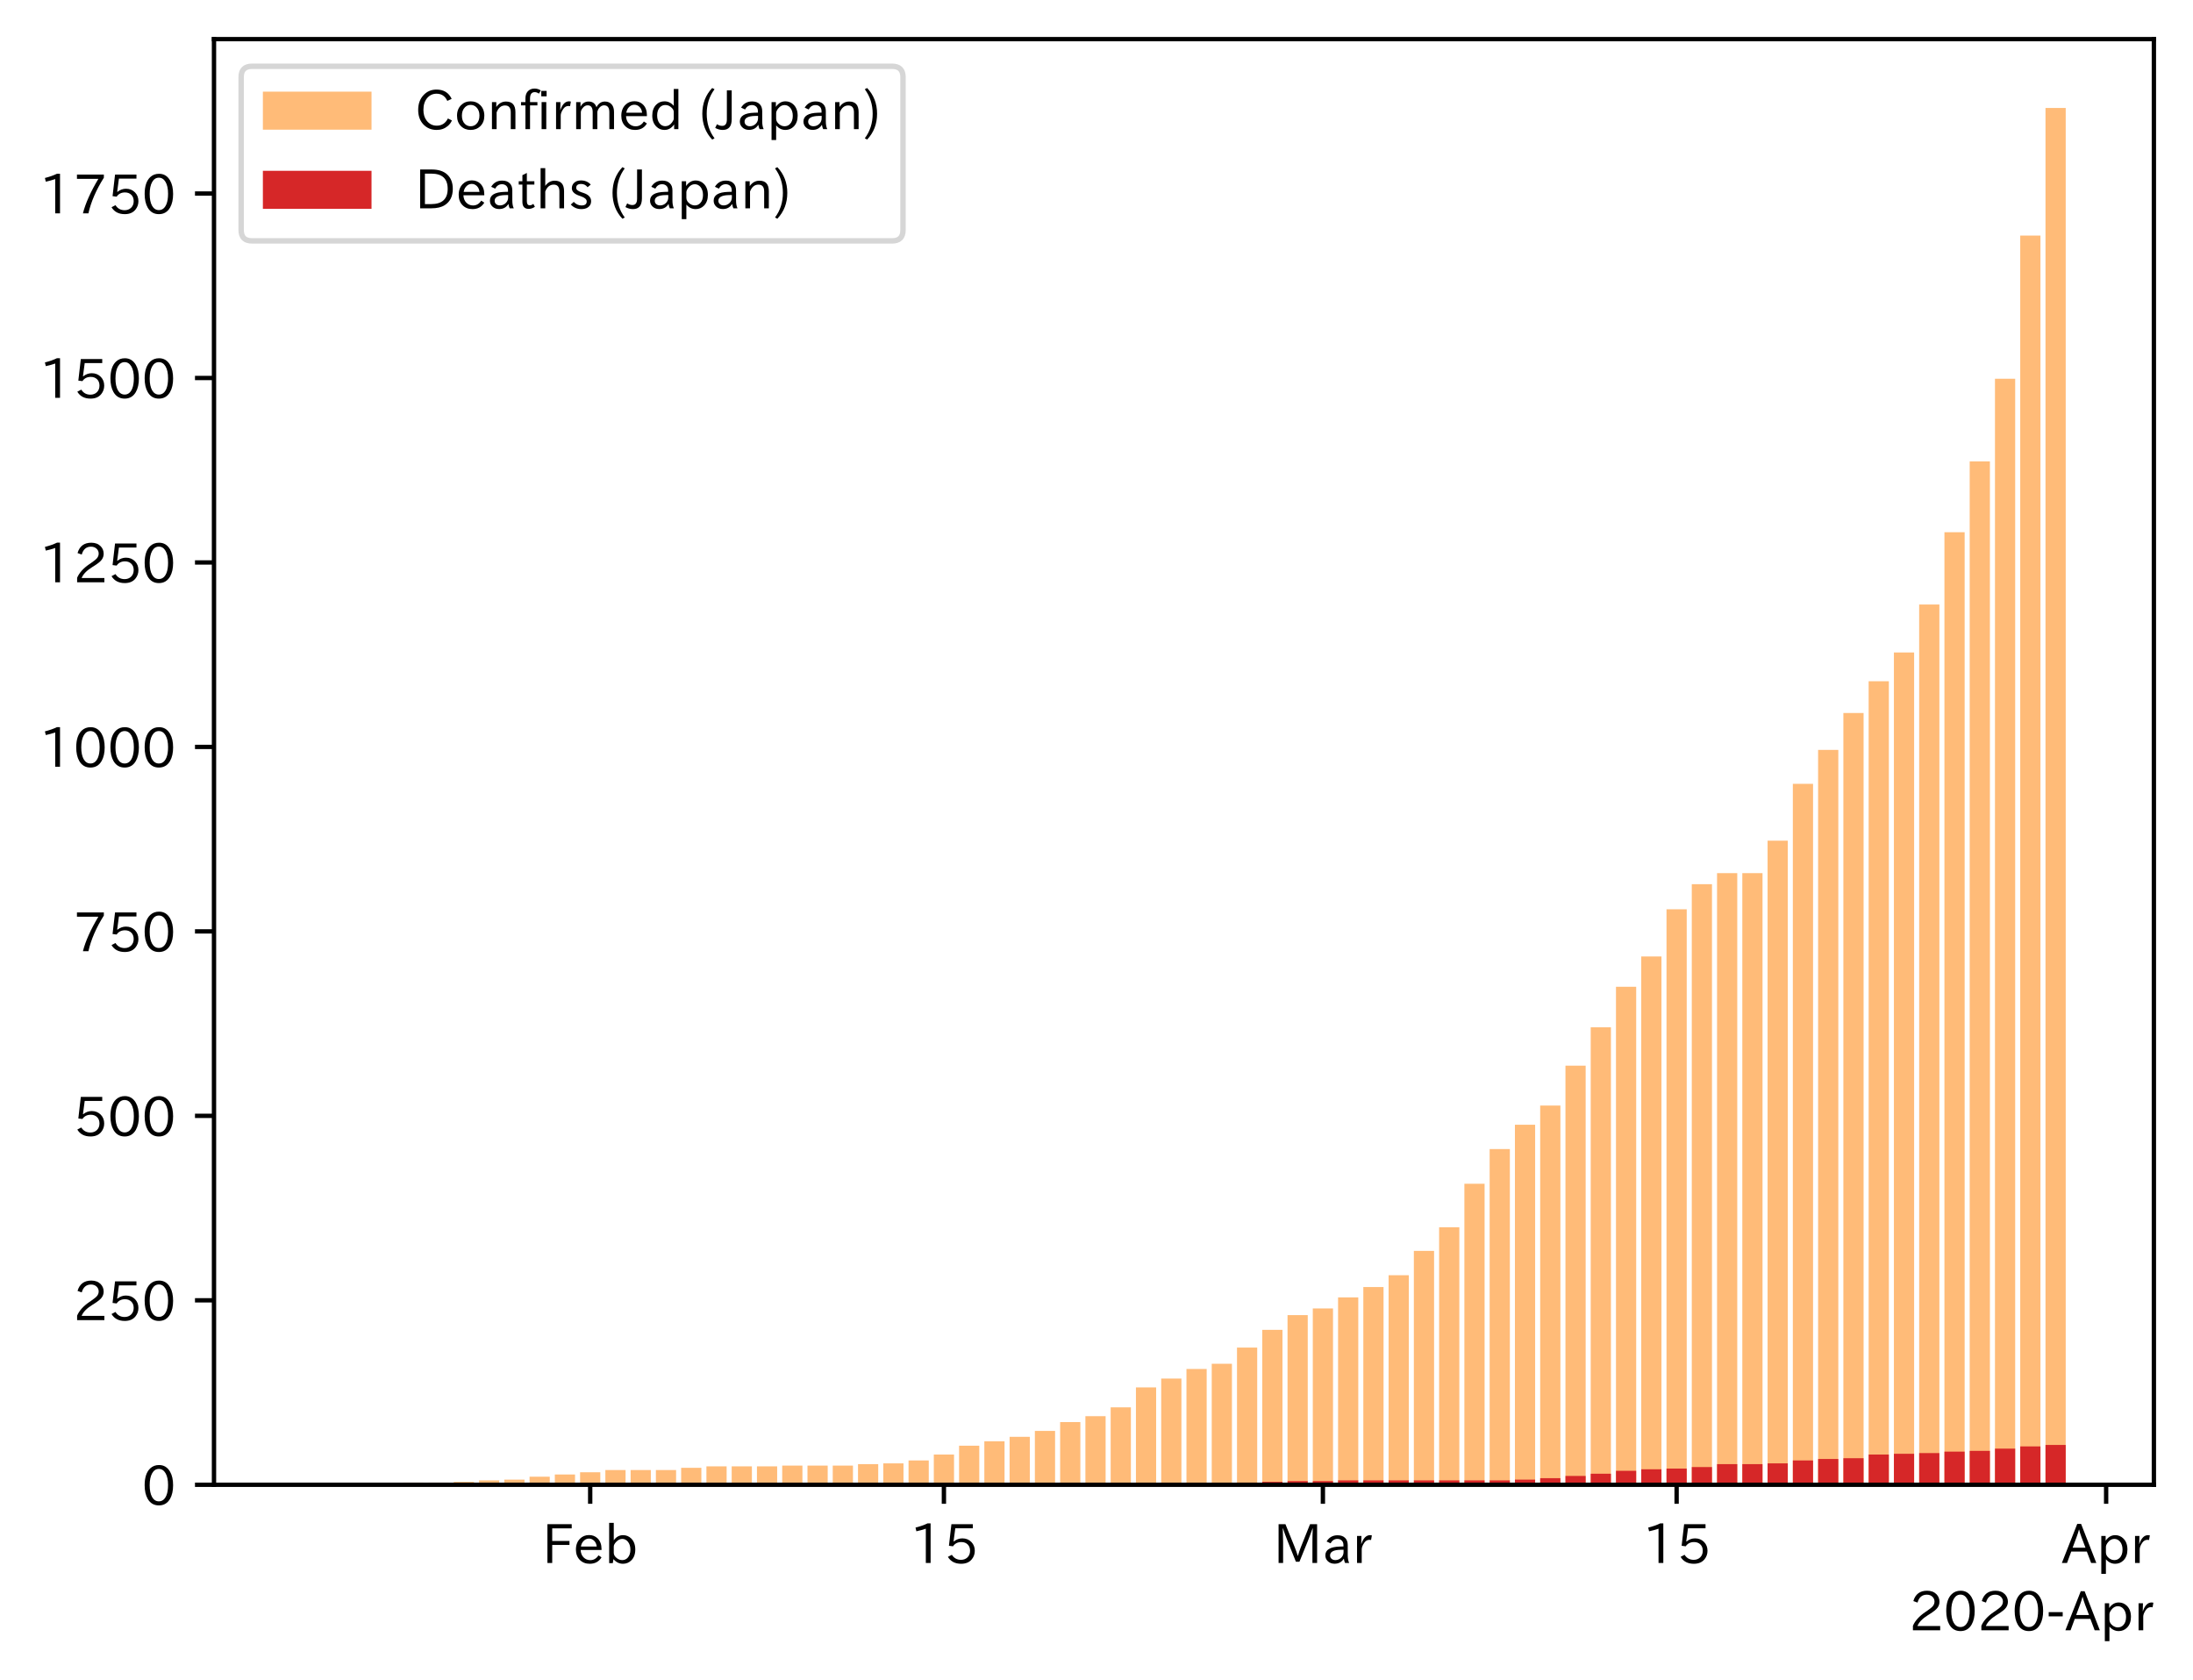 <?xml version="1.0" encoding="utf-8" standalone="no"?>
<!DOCTYPE svg PUBLIC "-//W3C//DTD SVG 1.1//EN"
  "http://www.w3.org/Graphics/SVG/1.1/DTD/svg11.dtd">
<!-- Created with matplotlib (https://matplotlib.org/) -->
<svg height="309.293pt" version="1.1" viewBox="0 0 403.714 309.293" width="403.714pt" xmlns="http://www.w3.org/2000/svg" xmlns:xlink="http://www.w3.org/1999/xlink">
 <defs>
  <style type="text/css">
*{stroke-linecap:butt;stroke-linejoin:round;}
  </style>
 </defs>
 <g id="figure_1">
  <g id="patch_1">
   <path d="M 0 309.293 
L 403.714 309.293 
L 403.714 0 
L 0 0 
z
" style="fill:#ffffff;"/>
  </g>
  <g id="axes_1">
   <g id="patch_2">
    <path d="M 39.394 273.312 
L 396.514 273.312 
L 396.514 7.2 
L 39.394 7.2 
z
" style="fill:#ffffff;"/>
   </g>
   <g id="patch_3">
    <path clip-path="url(#pe9089ebaa9)" d="M 55.626 273.312 
L 59.347 273.312 
L 59.347 273.176 
L 55.626 273.176 
z
" style="fill:#ffbb78;"/>
   </g>
   <g id="patch_4">
    <path clip-path="url(#pe9089ebaa9)" d="M 60.278 273.312 
L 63.999 273.312 
L 63.999 273.176 
L 60.278 273.176 
z
" style="fill:#ffbb78;"/>
   </g>
   <g id="patch_5">
    <path clip-path="url(#pe9089ebaa9)" d="M 64.929 273.312 
L 68.65 273.312 
L 68.65 273.176 
L 64.929 273.176 
z
" style="fill:#ffbb78;"/>
   </g>
   <g id="patch_6">
    <path clip-path="url(#pe9089ebaa9)" d="M 69.58 273.312 
L 73.301 273.312 
L 73.301 273.176 
L 69.58 273.176 
z
" style="fill:#ffbb78;"/>
   </g>
   <g id="patch_7">
    <path clip-path="url(#pe9089ebaa9)" d="M 74.231 273.312 
L 77.952 273.312 
L 77.952 272.905 
L 74.231 272.905 
z
" style="fill:#ffbb78;"/>
   </g>
   <g id="patch_8">
    <path clip-path="url(#pe9089ebaa9)" d="M 78.883 273.312 
L 82.604 273.312 
L 82.604 272.905 
L 78.883 272.905 
z
" style="fill:#ffbb78;"/>
   </g>
   <g id="patch_9">
    <path clip-path="url(#pe9089ebaa9)" d="M 83.534 273.312 
L 87.255 273.312 
L 87.255 272.769 
L 83.534 272.769 
z
" style="fill:#ffbb78;"/>
   </g>
   <g id="patch_10">
    <path clip-path="url(#pe9089ebaa9)" d="M 88.185 273.312 
L 91.906 273.312 
L 91.906 272.497 
L 88.185 272.497 
z
" style="fill:#ffbb78;"/>
   </g>
   <g id="patch_11">
    <path clip-path="url(#pe9089ebaa9)" d="M 92.836 273.312 
L 96.557 273.312 
L 96.557 272.361 
L 92.836 272.361 
z
" style="fill:#ffbb78;"/>
   </g>
   <g id="patch_12">
    <path clip-path="url(#pe9089ebaa9)" d="M 97.487 273.312 
L 101.208 273.312 
L 101.208 271.818 
L 97.487 271.818 
z
" style="fill:#ffbb78;"/>
   </g>
   <g id="patch_13">
    <path clip-path="url(#pe9089ebaa9)" d="M 102.139 273.312 
L 105.86 273.312 
L 105.86 271.411 
L 102.139 271.411 
z
" style="fill:#ffbb78;"/>
   </g>
   <g id="patch_14">
    <path clip-path="url(#pe9089ebaa9)" d="M 106.79 273.312 
L 110.511 273.312 
L 110.511 271.003 
L 106.79 271.003 
z
" style="fill:#ffbb78;"/>
   </g>
   <g id="patch_15">
    <path clip-path="url(#pe9089ebaa9)" d="M 111.441 273.312 
L 115.162 273.312 
L 115.162 270.596 
L 111.441 270.596 
z
" style="fill:#ffbb78;"/>
   </g>
   <g id="patch_16">
    <path clip-path="url(#pe9089ebaa9)" d="M 116.092 273.312 
L 119.813 273.312 
L 119.813 270.596 
L 116.092 270.596 
z
" style="fill:#ffbb78;"/>
   </g>
   <g id="patch_17">
    <path clip-path="url(#pe9089ebaa9)" d="M 120.743 273.312 
L 124.464 273.312 
L 124.464 270.596 
L 120.743 270.596 
z
" style="fill:#ffbb78;"/>
   </g>
   <g id="patch_18">
    <path clip-path="url(#pe9089ebaa9)" d="M 125.395 273.312 
L 129.116 273.312 
L 129.116 270.188 
L 125.395 270.188 
z
" style="fill:#ffbb78;"/>
   </g>
   <g id="patch_19">
    <path clip-path="url(#pe9089ebaa9)" d="M 130.046 273.312 
L 133.767 273.312 
L 133.767 269.917 
L 130.046 269.917 
z
" style="fill:#ffbb78;"/>
   </g>
   <g id="patch_20">
    <path clip-path="url(#pe9089ebaa9)" d="M 134.697 273.312 
L 138.418 273.312 
L 138.418 269.917 
L 134.697 269.917 
z
" style="fill:#ffbb78;"/>
   </g>
   <g id="patch_21">
    <path clip-path="url(#pe9089ebaa9)" d="M 139.348 273.312 
L 143.069 273.312 
L 143.069 269.917 
L 139.348 269.917 
z
" style="fill:#ffbb78;"/>
   </g>
   <g id="patch_22">
    <path clip-path="url(#pe9089ebaa9)" d="M 143.999 273.312 
L 147.72 273.312 
L 147.72 269.781 
L 143.999 269.781 
z
" style="fill:#ffbb78;"/>
   </g>
   <g id="patch_23">
    <path clip-path="url(#pe9089ebaa9)" d="M 148.651 273.312 
L 152.372 273.312 
L 152.372 269.781 
L 148.651 269.781 
z
" style="fill:#ffbb78;"/>
   </g>
   <g id="patch_24">
    <path clip-path="url(#pe9089ebaa9)" d="M 153.302 273.312 
L 157.023 273.312 
L 157.023 269.781 
L 153.302 269.781 
z
" style="fill:#ffbb78;"/>
   </g>
   <g id="patch_25">
    <path clip-path="url(#pe9089ebaa9)" d="M 157.953 273.312 
L 161.674 273.312 
L 161.674 269.509 
L 157.953 269.509 
z
" style="fill:#ffbb78;"/>
   </g>
   <g id="patch_26">
    <path clip-path="url(#pe9089ebaa9)" d="M 162.604 273.312 
L 166.325 273.312 
L 166.325 269.373 
L 162.604 269.373 
z
" style="fill:#ffbb78;"/>
   </g>
   <g id="patch_27">
    <path clip-path="url(#pe9089ebaa9)" d="M 167.256 273.312 
L 170.977 273.312 
L 170.977 268.83 
L 167.256 268.83 
z
" style="fill:#ffbb78;"/>
   </g>
   <g id="patch_28">
    <path clip-path="url(#pe9089ebaa9)" d="M 171.907 273.312 
L 175.628 273.312 
L 175.628 267.743 
L 171.907 267.743 
z
" style="fill:#ffbb78;"/>
   </g>
   <g id="patch_29">
    <path clip-path="url(#pe9089ebaa9)" d="M 176.558 273.312 
L 180.279 273.312 
L 180.279 266.114 
L 176.558 266.114 
z
" style="fill:#ffbb78;"/>
   </g>
   <g id="patch_30">
    <path clip-path="url(#pe9089ebaa9)" d="M 181.209 273.312 
L 184.93 273.312 
L 184.93 265.299 
L 181.209 265.299 
z
" style="fill:#ffbb78;"/>
   </g>
   <g id="patch_31">
    <path clip-path="url(#pe9089ebaa9)" d="M 185.86 273.312 
L 189.581 273.312 
L 189.581 264.484 
L 185.86 264.484 
z
" style="fill:#ffbb78;"/>
   </g>
   <g id="patch_32">
    <path clip-path="url(#pe9089ebaa9)" d="M 190.512 273.312 
L 194.233 273.312 
L 194.233 263.397 
L 190.512 263.397 
z
" style="fill:#ffbb78;"/>
   </g>
   <g id="patch_33">
    <path clip-path="url(#pe9089ebaa9)" d="M 195.163 273.312 
L 198.884 273.312 
L 198.884 261.767 
L 195.163 261.767 
z
" style="fill:#ffbb78;"/>
   </g>
   <g id="patch_34">
    <path clip-path="url(#pe9089ebaa9)" d="M 199.814 273.312 
L 203.535 273.312 
L 203.535 260.681 
L 199.814 260.681 
z
" style="fill:#ffbb78;"/>
   </g>
   <g id="patch_35">
    <path clip-path="url(#pe9089ebaa9)" d="M 204.465 273.312 
L 208.186 273.312 
L 208.186 259.051 
L 204.465 259.051 
z
" style="fill:#ffbb78;"/>
   </g>
   <g id="patch_36">
    <path clip-path="url(#pe9089ebaa9)" d="M 209.116 273.312 
L 212.837 273.312 
L 212.837 255.384 
L 209.116 255.384 
z
" style="fill:#ffbb78;"/>
   </g>
   <g id="patch_37">
    <path clip-path="url(#pe9089ebaa9)" d="M 213.768 273.312 
L 217.489 273.312 
L 217.489 253.754 
L 213.768 253.754 
z
" style="fill:#ffbb78;"/>
   </g>
   <g id="patch_38">
    <path clip-path="url(#pe9089ebaa9)" d="M 218.419 273.312 
L 222.14 273.312 
L 222.14 251.988 
L 218.419 251.988 
z
" style="fill:#ffbb78;"/>
   </g>
   <g id="patch_39">
    <path clip-path="url(#pe9089ebaa9)" d="M 223.07 273.312 
L 226.791 273.312 
L 226.791 251.038 
L 223.07 251.038 
z
" style="fill:#ffbb78;"/>
   </g>
   <g id="patch_40">
    <path clip-path="url(#pe9089ebaa9)" d="M 227.721 273.312 
L 231.442 273.312 
L 231.442 248.049 
L 227.721 248.049 
z
" style="fill:#ffbb78;"/>
   </g>
   <g id="patch_41">
    <path clip-path="url(#pe9089ebaa9)" d="M 232.373 273.312 
L 236.093 273.312 
L 236.093 244.79 
L 232.373 244.79 
z
" style="fill:#ffbb78;"/>
   </g>
   <g id="patch_42">
    <path clip-path="url(#pe9089ebaa9)" d="M 237.024 273.312 
L 240.745 273.312 
L 240.745 242.073 
L 237.024 242.073 
z
" style="fill:#ffbb78;"/>
   </g>
   <g id="patch_43">
    <path clip-path="url(#pe9089ebaa9)" d="M 241.675 273.312 
L 245.396 273.312 
L 245.396 240.851 
L 241.675 240.851 
z
" style="fill:#ffbb78;"/>
   </g>
   <g id="patch_44">
    <path clip-path="url(#pe9089ebaa9)" d="M 246.326 273.312 
L 250.047 273.312 
L 250.047 238.814 
L 246.326 238.814 
z
" style="fill:#ffbb78;"/>
   </g>
   <g id="patch_45">
    <path clip-path="url(#pe9089ebaa9)" d="M 250.977 273.312 
L 254.698 273.312 
L 254.698 236.912 
L 250.977 236.912 
z
" style="fill:#ffbb78;"/>
   </g>
   <g id="patch_46">
    <path clip-path="url(#pe9089ebaa9)" d="M 255.629 273.312 
L 259.35 273.312 
L 259.35 234.739 
L 255.629 234.739 
z
" style="fill:#ffbb78;"/>
   </g>
   <g id="patch_47">
    <path clip-path="url(#pe9089ebaa9)" d="M 260.28 273.312 
L 264.001 273.312 
L 264.001 230.257 
L 260.28 230.257 
z
" style="fill:#ffbb78;"/>
   </g>
   <g id="patch_48">
    <path clip-path="url(#pe9089ebaa9)" d="M 264.931 273.312 
L 268.652 273.312 
L 268.652 225.911 
L 264.931 225.911 
z
" style="fill:#ffbb78;"/>
   </g>
   <g id="patch_49">
    <path clip-path="url(#pe9089ebaa9)" d="M 269.582 273.312 
L 273.303 273.312 
L 273.303 217.897 
L 269.582 217.897 
z
" style="fill:#ffbb78;"/>
   </g>
   <g id="patch_50">
    <path clip-path="url(#pe9089ebaa9)" d="M 274.233 273.312 
L 277.954 273.312 
L 277.954 211.514 
L 274.233 211.514 
z
" style="fill:#ffbb78;"/>
   </g>
   <g id="patch_51">
    <path clip-path="url(#pe9089ebaa9)" d="M 278.885 273.312 
L 282.606 273.312 
L 282.606 207.032 
L 278.885 207.032 
z
" style="fill:#ffbb78;"/>
   </g>
   <g id="patch_52">
    <path clip-path="url(#pe9089ebaa9)" d="M 283.536 273.312 
L 287.257 273.312 
L 287.257 203.501 
L 283.536 203.501 
z
" style="fill:#ffbb78;"/>
   </g>
   <g id="patch_53">
    <path clip-path="url(#pe9089ebaa9)" d="M 288.187 273.312 
L 291.908 273.312 
L 291.908 196.166 
L 288.187 196.166 
z
" style="fill:#ffbb78;"/>
   </g>
   <g id="patch_54">
    <path clip-path="url(#pe9089ebaa9)" d="M 292.838 273.312 
L 296.559 273.312 
L 296.559 189.104 
L 292.838 189.104 
z
" style="fill:#ffbb78;"/>
   </g>
   <g id="patch_55">
    <path clip-path="url(#pe9089ebaa9)" d="M 297.489 273.312 
L 301.21 273.312 
L 301.21 181.634 
L 297.489 181.634 
z
" style="fill:#ffbb78;"/>
   </g>
   <g id="patch_56">
    <path clip-path="url(#pe9089ebaa9)" d="M 302.141 273.312 
L 305.862 273.312 
L 305.862 176.065 
L 302.141 176.065 
z
" style="fill:#ffbb78;"/>
   </g>
   <g id="patch_57">
    <path clip-path="url(#pe9089ebaa9)" d="M 306.792 273.312 
L 310.513 273.312 
L 310.513 167.372 
L 306.792 167.372 
z
" style="fill:#ffbb78;"/>
   </g>
   <g id="patch_58">
    <path clip-path="url(#pe9089ebaa9)" d="M 311.443 273.312 
L 315.164 273.312 
L 315.164 162.755 
L 311.443 162.755 
z
" style="fill:#ffbb78;"/>
   </g>
   <g id="patch_59">
    <path clip-path="url(#pe9089ebaa9)" d="M 316.094 273.312 
L 319.815 273.312 
L 319.815 160.717 
L 316.094 160.717 
z
" style="fill:#ffbb78;"/>
   </g>
   <g id="patch_60">
    <path clip-path="url(#pe9089ebaa9)" d="M 320.746 273.312 
L 324.466 273.312 
L 324.466 160.717 
L 320.746 160.717 
z
" style="fill:#ffbb78;"/>
   </g>
   <g id="patch_61">
    <path clip-path="url(#pe9089ebaa9)" d="M 325.397 273.312 
L 329.118 273.312 
L 329.118 154.741 
L 325.397 154.741 
z
" style="fill:#ffbb78;"/>
   </g>
   <g id="patch_62">
    <path clip-path="url(#pe9089ebaa9)" d="M 330.048 273.312 
L 333.769 273.312 
L 333.769 144.283 
L 330.048 144.283 
z
" style="fill:#ffbb78;"/>
   </g>
   <g id="patch_63">
    <path clip-path="url(#pe9089ebaa9)" d="M 334.699 273.312 
L 338.42 273.312 
L 338.42 138.035 
L 334.699 138.035 
z
" style="fill:#ffbb78;"/>
   </g>
   <g id="patch_64">
    <path clip-path="url(#pe9089ebaa9)" d="M 339.35 273.312 
L 343.071 273.312 
L 343.071 131.244 
L 339.35 131.244 
z
" style="fill:#ffbb78;"/>
   </g>
   <g id="patch_65">
    <path clip-path="url(#pe9089ebaa9)" d="M 344.002 273.312 
L 347.723 273.312 
L 347.723 125.404 
L 344.002 125.404 
z
" style="fill:#ffbb78;"/>
   </g>
   <g id="patch_66">
    <path clip-path="url(#pe9089ebaa9)" d="M 348.653 273.312 
L 352.374 273.312 
L 352.374 120.107 
L 348.653 120.107 
z
" style="fill:#ffbb78;"/>
   </g>
   <g id="patch_67">
    <path clip-path="url(#pe9089ebaa9)" d="M 353.304 273.312 
L 357.025 273.312 
L 357.025 111.279 
L 353.304 111.279 
z
" style="fill:#ffbb78;"/>
   </g>
   <g id="patch_68">
    <path clip-path="url(#pe9089ebaa9)" d="M 357.955 273.312 
L 361.676 273.312 
L 361.676 97.968 
L 357.955 97.968 
z
" style="fill:#ffbb78;"/>
   </g>
   <g id="patch_69">
    <path clip-path="url(#pe9089ebaa9)" d="M 362.606 273.312 
L 366.327 273.312 
L 366.327 84.93 
L 362.606 84.93 
z
" style="fill:#ffbb78;"/>
   </g>
   <g id="patch_70">
    <path clip-path="url(#pe9089ebaa9)" d="M 367.258 273.312 
L 370.979 273.312 
L 370.979 69.718 
L 367.258 69.718 
z
" style="fill:#ffbb78;"/>
   </g>
   <g id="patch_71">
    <path clip-path="url(#pe9089ebaa9)" d="M 371.909 273.312 
L 375.63 273.312 
L 375.63 43.369 
L 371.909 43.369 
z
" style="fill:#ffbb78;"/>
   </g>
   <g id="patch_72">
    <path clip-path="url(#pe9089ebaa9)" d="M 376.56 273.312 
L 380.281 273.312 
L 380.281 19.872 
L 376.56 19.872 
z
" style="fill:#ffbb78;"/>
   </g>
   <g id="patch_73">
    <path clip-path="url(#pe9089ebaa9)" d="M 55.626 273.312 
L 59.347 273.312 
L 59.347 273.312 
L 55.626 273.312 
z
" style="fill:#d62728;"/>
   </g>
   <g id="patch_74">
    <path clip-path="url(#pe9089ebaa9)" d="M 60.278 273.312 
L 63.999 273.312 
L 63.999 273.312 
L 60.278 273.312 
z
" style="fill:#d62728;"/>
   </g>
   <g id="patch_75">
    <path clip-path="url(#pe9089ebaa9)" d="M 64.929 273.312 
L 68.65 273.312 
L 68.65 273.312 
L 64.929 273.312 
z
" style="fill:#d62728;"/>
   </g>
   <g id="patch_76">
    <path clip-path="url(#pe9089ebaa9)" d="M 69.58 273.312 
L 73.301 273.312 
L 73.301 273.312 
L 69.58 273.312 
z
" style="fill:#d62728;"/>
   </g>
   <g id="patch_77">
    <path clip-path="url(#pe9089ebaa9)" d="M 74.231 273.312 
L 77.952 273.312 
L 77.952 273.312 
L 74.231 273.312 
z
" style="fill:#d62728;"/>
   </g>
   <g id="patch_78">
    <path clip-path="url(#pe9089ebaa9)" d="M 78.883 273.312 
L 82.604 273.312 
L 82.604 273.312 
L 78.883 273.312 
z
" style="fill:#d62728;"/>
   </g>
   <g id="patch_79">
    <path clip-path="url(#pe9089ebaa9)" d="M 83.534 273.312 
L 87.255 273.312 
L 87.255 273.312 
L 83.534 273.312 
z
" style="fill:#d62728;"/>
   </g>
   <g id="patch_80">
    <path clip-path="url(#pe9089ebaa9)" d="M 88.185 273.312 
L 91.906 273.312 
L 91.906 273.312 
L 88.185 273.312 
z
" style="fill:#d62728;"/>
   </g>
   <g id="patch_81">
    <path clip-path="url(#pe9089ebaa9)" d="M 92.836 273.312 
L 96.557 273.312 
L 96.557 273.312 
L 92.836 273.312 
z
" style="fill:#d62728;"/>
   </g>
   <g id="patch_82">
    <path clip-path="url(#pe9089ebaa9)" d="M 97.487 273.312 
L 101.208 273.312 
L 101.208 273.312 
L 97.487 273.312 
z
" style="fill:#d62728;"/>
   </g>
   <g id="patch_83">
    <path clip-path="url(#pe9089ebaa9)" d="M 102.139 273.312 
L 105.86 273.312 
L 105.86 273.312 
L 102.139 273.312 
z
" style="fill:#d62728;"/>
   </g>
   <g id="patch_84">
    <path clip-path="url(#pe9089ebaa9)" d="M 106.79 273.312 
L 110.511 273.312 
L 110.511 273.312 
L 106.79 273.312 
z
" style="fill:#d62728;"/>
   </g>
   <g id="patch_85">
    <path clip-path="url(#pe9089ebaa9)" d="M 111.441 273.312 
L 115.162 273.312 
L 115.162 273.312 
L 111.441 273.312 
z
" style="fill:#d62728;"/>
   </g>
   <g id="patch_86">
    <path clip-path="url(#pe9089ebaa9)" d="M 116.092 273.312 
L 119.813 273.312 
L 119.813 273.312 
L 116.092 273.312 
z
" style="fill:#d62728;"/>
   </g>
   <g id="patch_87">
    <path clip-path="url(#pe9089ebaa9)" d="M 120.743 273.312 
L 124.464 273.312 
L 124.464 273.312 
L 120.743 273.312 
z
" style="fill:#d62728;"/>
   </g>
   <g id="patch_88">
    <path clip-path="url(#pe9089ebaa9)" d="M 125.395 273.312 
L 129.116 273.312 
L 129.116 273.312 
L 125.395 273.312 
z
" style="fill:#d62728;"/>
   </g>
   <g id="patch_89">
    <path clip-path="url(#pe9089ebaa9)" d="M 130.046 273.312 
L 133.767 273.312 
L 133.767 273.312 
L 130.046 273.312 
z
" style="fill:#d62728;"/>
   </g>
   <g id="patch_90">
    <path clip-path="url(#pe9089ebaa9)" d="M 134.697 273.312 
L 138.418 273.312 
L 138.418 273.312 
L 134.697 273.312 
z
" style="fill:#d62728;"/>
   </g>
   <g id="patch_91">
    <path clip-path="url(#pe9089ebaa9)" d="M 139.348 273.312 
L 143.069 273.312 
L 143.069 273.312 
L 139.348 273.312 
z
" style="fill:#d62728;"/>
   </g>
   <g id="patch_92">
    <path clip-path="url(#pe9089ebaa9)" d="M 143.999 273.312 
L 147.72 273.312 
L 147.72 273.312 
L 143.999 273.312 
z
" style="fill:#d62728;"/>
   </g>
   <g id="patch_93">
    <path clip-path="url(#pe9089ebaa9)" d="M 148.651 273.312 
L 152.372 273.312 
L 152.372 273.312 
L 148.651 273.312 
z
" style="fill:#d62728;"/>
   </g>
   <g id="patch_94">
    <path clip-path="url(#pe9089ebaa9)" d="M 153.302 273.312 
L 157.023 273.312 
L 157.023 273.312 
L 153.302 273.312 
z
" style="fill:#d62728;"/>
   </g>
   <g id="patch_95">
    <path clip-path="url(#pe9089ebaa9)" d="M 157.953 273.312 
L 161.674 273.312 
L 161.674 273.312 
L 157.953 273.312 
z
" style="fill:#d62728;"/>
   </g>
   <g id="patch_96">
    <path clip-path="url(#pe9089ebaa9)" d="M 162.604 273.312 
L 166.325 273.312 
L 166.325 273.312 
L 162.604 273.312 
z
" style="fill:#d62728;"/>
   </g>
   <g id="patch_97">
    <path clip-path="url(#pe9089ebaa9)" d="M 167.256 273.312 
L 170.977 273.312 
L 170.977 273.176 
L 167.256 273.176 
z
" style="fill:#d62728;"/>
   </g>
   <g id="patch_98">
    <path clip-path="url(#pe9089ebaa9)" d="M 171.907 273.312 
L 175.628 273.312 
L 175.628 273.176 
L 171.907 273.176 
z
" style="fill:#d62728;"/>
   </g>
   <g id="patch_99">
    <path clip-path="url(#pe9089ebaa9)" d="M 176.558 273.312 
L 180.279 273.312 
L 180.279 273.176 
L 176.558 273.176 
z
" style="fill:#d62728;"/>
   </g>
   <g id="patch_100">
    <path clip-path="url(#pe9089ebaa9)" d="M 181.209 273.312 
L 184.93 273.312 
L 184.93 273.176 
L 181.209 273.176 
z
" style="fill:#d62728;"/>
   </g>
   <g id="patch_101">
    <path clip-path="url(#pe9089ebaa9)" d="M 185.86 273.312 
L 189.581 273.312 
L 189.581 273.176 
L 185.86 273.176 
z
" style="fill:#d62728;"/>
   </g>
   <g id="patch_102">
    <path clip-path="url(#pe9089ebaa9)" d="M 190.512 273.312 
L 194.233 273.312 
L 194.233 273.176 
L 190.512 273.176 
z
" style="fill:#d62728;"/>
   </g>
   <g id="patch_103">
    <path clip-path="url(#pe9089ebaa9)" d="M 195.163 273.312 
L 198.884 273.312 
L 198.884 273.176 
L 195.163 273.176 
z
" style="fill:#d62728;"/>
   </g>
   <g id="patch_104">
    <path clip-path="url(#pe9089ebaa9)" d="M 199.814 273.312 
L 203.535 273.312 
L 203.535 273.176 
L 199.814 273.176 
z
" style="fill:#d62728;"/>
   </g>
   <g id="patch_105">
    <path clip-path="url(#pe9089ebaa9)" d="M 204.465 273.312 
L 208.186 273.312 
L 208.186 273.176 
L 204.465 273.176 
z
" style="fill:#d62728;"/>
   </g>
   <g id="patch_106">
    <path clip-path="url(#pe9089ebaa9)" d="M 209.116 273.312 
L 212.837 273.312 
L 212.837 273.176 
L 209.116 273.176 
z
" style="fill:#d62728;"/>
   </g>
   <g id="patch_107">
    <path clip-path="url(#pe9089ebaa9)" d="M 213.768 273.312 
L 217.489 273.312 
L 217.489 273.176 
L 213.768 273.176 
z
" style="fill:#d62728;"/>
   </g>
   <g id="patch_108">
    <path clip-path="url(#pe9089ebaa9)" d="M 218.419 273.312 
L 222.14 273.312 
L 222.14 273.176 
L 218.419 273.176 
z
" style="fill:#d62728;"/>
   </g>
   <g id="patch_109">
    <path clip-path="url(#pe9089ebaa9)" d="M 223.07 273.312 
L 226.791 273.312 
L 226.791 273.176 
L 223.07 273.176 
z
" style="fill:#d62728;"/>
   </g>
   <g id="patch_110">
    <path clip-path="url(#pe9089ebaa9)" d="M 227.721 273.312 
L 231.442 273.312 
L 231.442 272.905 
L 227.721 272.905 
z
" style="fill:#d62728;"/>
   </g>
   <g id="patch_111">
    <path clip-path="url(#pe9089ebaa9)" d="M 232.373 273.312 
L 236.093 273.312 
L 236.093 272.769 
L 232.373 272.769 
z
" style="fill:#d62728;"/>
   </g>
   <g id="patch_112">
    <path clip-path="url(#pe9089ebaa9)" d="M 237.024 273.312 
L 240.745 273.312 
L 240.745 272.633 
L 237.024 272.633 
z
" style="fill:#d62728;"/>
   </g>
   <g id="patch_113">
    <path clip-path="url(#pe9089ebaa9)" d="M 241.675 273.312 
L 245.396 273.312 
L 245.396 272.633 
L 241.675 272.633 
z
" style="fill:#d62728;"/>
   </g>
   <g id="patch_114">
    <path clip-path="url(#pe9089ebaa9)" d="M 246.326 273.312 
L 250.047 273.312 
L 250.047 272.497 
L 246.326 272.497 
z
" style="fill:#d62728;"/>
   </g>
   <g id="patch_115">
    <path clip-path="url(#pe9089ebaa9)" d="M 250.977 273.312 
L 254.698 273.312 
L 254.698 272.497 
L 250.977 272.497 
z
" style="fill:#d62728;"/>
   </g>
   <g id="patch_116">
    <path clip-path="url(#pe9089ebaa9)" d="M 255.629 273.312 
L 259.35 273.312 
L 259.35 272.497 
L 255.629 272.497 
z
" style="fill:#d62728;"/>
   </g>
   <g id="patch_117">
    <path clip-path="url(#pe9089ebaa9)" d="M 260.28 273.312 
L 264.001 273.312 
L 264.001 272.497 
L 260.28 272.497 
z
" style="fill:#d62728;"/>
   </g>
   <g id="patch_118">
    <path clip-path="url(#pe9089ebaa9)" d="M 264.931 273.312 
L 268.652 273.312 
L 268.652 272.497 
L 264.931 272.497 
z
" style="fill:#d62728;"/>
   </g>
   <g id="patch_119">
    <path clip-path="url(#pe9089ebaa9)" d="M 269.582 273.312 
L 273.303 273.312 
L 273.303 272.497 
L 269.582 272.497 
z
" style="fill:#d62728;"/>
   </g>
   <g id="patch_120">
    <path clip-path="url(#pe9089ebaa9)" d="M 274.233 273.312 
L 277.954 273.312 
L 277.954 272.497 
L 274.233 272.497 
z
" style="fill:#d62728;"/>
   </g>
   <g id="patch_121">
    <path clip-path="url(#pe9089ebaa9)" d="M 278.885 273.312 
L 282.606 273.312 
L 282.606 272.361 
L 278.885 272.361 
z
" style="fill:#d62728;"/>
   </g>
   <g id="patch_122">
    <path clip-path="url(#pe9089ebaa9)" d="M 283.536 273.312 
L 287.257 273.312 
L 287.257 272.09 
L 283.536 272.09 
z
" style="fill:#d62728;"/>
   </g>
   <g id="patch_123">
    <path clip-path="url(#pe9089ebaa9)" d="M 288.187 273.312 
L 291.908 273.312 
L 291.908 271.682 
L 288.187 271.682 
z
" style="fill:#d62728;"/>
   </g>
   <g id="patch_124">
    <path clip-path="url(#pe9089ebaa9)" d="M 292.838 273.312 
L 296.559 273.312 
L 296.559 271.275 
L 292.838 271.275 
z
" style="fill:#d62728;"/>
   </g>
   <g id="patch_125">
    <path clip-path="url(#pe9089ebaa9)" d="M 297.489 273.312 
L 301.21 273.312 
L 301.21 270.731 
L 297.489 270.731 
z
" style="fill:#d62728;"/>
   </g>
   <g id="patch_126">
    <path clip-path="url(#pe9089ebaa9)" d="M 302.141 273.312 
L 305.862 273.312 
L 305.862 270.46 
L 302.141 270.46 
z
" style="fill:#d62728;"/>
   </g>
   <g id="patch_127">
    <path clip-path="url(#pe9089ebaa9)" d="M 306.792 273.312 
L 310.513 273.312 
L 310.513 270.324 
L 306.792 270.324 
z
" style="fill:#d62728;"/>
   </g>
   <g id="patch_128">
    <path clip-path="url(#pe9089ebaa9)" d="M 311.443 273.312 
L 315.164 273.312 
L 315.164 270.052 
L 311.443 270.052 
z
" style="fill:#d62728;"/>
   </g>
   <g id="patch_129">
    <path clip-path="url(#pe9089ebaa9)" d="M 316.094 273.312 
L 319.815 273.312 
L 319.815 269.509 
L 316.094 269.509 
z
" style="fill:#d62728;"/>
   </g>
   <g id="patch_130">
    <path clip-path="url(#pe9089ebaa9)" d="M 320.746 273.312 
L 324.466 273.312 
L 324.466 269.509 
L 320.746 269.509 
z
" style="fill:#d62728;"/>
   </g>
   <g id="patch_131">
    <path clip-path="url(#pe9089ebaa9)" d="M 325.397 273.312 
L 329.118 273.312 
L 329.118 269.373 
L 325.397 269.373 
z
" style="fill:#d62728;"/>
   </g>
   <g id="patch_132">
    <path clip-path="url(#pe9089ebaa9)" d="M 330.048 273.312 
L 333.769 273.312 
L 333.769 268.83 
L 330.048 268.83 
z
" style="fill:#d62728;"/>
   </g>
   <g id="patch_133">
    <path clip-path="url(#pe9089ebaa9)" d="M 334.699 273.312 
L 338.42 273.312 
L 338.42 268.558 
L 334.699 268.558 
z
" style="fill:#d62728;"/>
   </g>
   <g id="patch_134">
    <path clip-path="url(#pe9089ebaa9)" d="M 339.35 273.312 
L 343.071 273.312 
L 343.071 268.422 
L 339.35 268.422 
z
" style="fill:#d62728;"/>
   </g>
   <g id="patch_135">
    <path clip-path="url(#pe9089ebaa9)" d="M 344.002 273.312 
L 347.723 273.312 
L 347.723 267.743 
L 344.002 267.743 
z
" style="fill:#d62728;"/>
   </g>
   <g id="patch_136">
    <path clip-path="url(#pe9089ebaa9)" d="M 348.653 273.312 
L 352.374 273.312 
L 352.374 267.608 
L 348.653 267.608 
z
" style="fill:#d62728;"/>
   </g>
   <g id="patch_137">
    <path clip-path="url(#pe9089ebaa9)" d="M 353.304 273.312 
L 357.025 273.312 
L 357.025 267.472 
L 353.304 267.472 
z
" style="fill:#d62728;"/>
   </g>
   <g id="patch_138">
    <path clip-path="url(#pe9089ebaa9)" d="M 357.955 273.312 
L 361.676 273.312 
L 361.676 267.2 
L 357.955 267.2 
z
" style="fill:#d62728;"/>
   </g>
   <g id="patch_139">
    <path clip-path="url(#pe9089ebaa9)" d="M 362.606 273.312 
L 366.327 273.312 
L 366.327 267.064 
L 362.606 267.064 
z
" style="fill:#d62728;"/>
   </g>
   <g id="patch_140">
    <path clip-path="url(#pe9089ebaa9)" d="M 367.258 273.312 
L 370.979 273.312 
L 370.979 266.657 
L 367.258 266.657 
z
" style="fill:#d62728;"/>
   </g>
   <g id="patch_141">
    <path clip-path="url(#pe9089ebaa9)" d="M 371.909 273.312 
L 375.63 273.312 
L 375.63 266.249 
L 371.909 266.249 
z
" style="fill:#d62728;"/>
   </g>
   <g id="patch_142">
    <path clip-path="url(#pe9089ebaa9)" d="M 376.56 273.312 
L 380.281 273.312 
L 380.281 265.978 
L 376.56 265.978 
z
" style="fill:#d62728;"/>
   </g>
   <g id="matplotlib.axis_1">
    <g id="xtick_1">
     <g id="line2d_1">
      <defs>
       <path d="M 0 0 
L 0 3.5 
" id="m06f6e09c65" style="stroke:#000000;stroke-width:0.8;"/>
      </defs>
      <g>
       <use style="stroke:#000000;stroke-width:0.8;" x="108.65" xlink:href="#m06f6e09c65" y="273.312"/>
      </g>
     </g>
     <g id="text_1">
      <!-- Feb -->
      <defs>
       <path d="M 54.203 64.703 
L 18.312 64.703 
L 18.312 41.5 
L 50.094 41.5 
L 50.094 34.188 
L 18.312 34.188 
L 18.312 0.984 
L 9.516 0.984 
L 9.516 72.406 
L 54.203 72.406 
z
" id="IPAexGothic-70"/>
       <path d="M 13.484 24.906 
Q 13.922 16.266 18.891 11.281 
Q 23.969 6.203 31.203 6.203 
Q 40.719 6.203 46.297 15.094 
L 51.906 11.375 
Q 44.828 -0.484 30.172 -0.484 
Q 19.094 -0.484 11.969 6.594 
Q 4.781 13.812 4.781 25.641 
Q 4.781 38.188 12.312 45.703 
Q 19 52.391 29 52.391 
Q 38.422 52.391 44.781 46.188 
Q 51.906 38.969 51.906 26.906 
L 51.906 24.906 
z
M 43.062 31.203 
Q 42.328 37.984 38.281 41.891 
Q 34.281 45.906 28.812 45.906 
Q 22.469 45.906 17.969 40.484 
Q 14.891 36.812 13.969 31.203 
z
" id="IPAexGothic-101"/>
       <path d="M 17.578 42.672 
Q 24.219 52.203 34.672 52.203 
Q 43.562 52.203 49.859 45.906 
Q 57.172 38.578 57.172 25.688 
Q 57.172 13.094 49.859 5.812 
Q 43.562 -0.484 34.469 -0.484 
Q 24.359 -0.484 17 8.062 
L 15.766 0.688 
L 9.078 0.688 
L 9.078 74.906 
L 17.578 74.906 
z
M 17.578 31.203 
L 17.578 19.578 
Q 17.578 13.875 23.875 9.375 
Q 28.172 6.297 33.109 6.297 
Q 38.875 6.297 42.875 10.297 
Q 48.188 15.766 48.188 25.484 
Q 48.188 34.281 43.797 39.891 
Q 39.453 45.312 33.203 45.312 
Q 27.484 45.312 22.469 40.281 
Q 17.578 35.406 17.578 31.203 
z
" id="IPAexGothic-98"/>
      </defs>
      <g transform="translate(99.827 287.803)scale(0.1 -0.1)">
       <use xlink:href="#IPAexGothic-70"/>
       <use x="57.178" xlink:href="#IPAexGothic-101"/>
       <use x="114.062" xlink:href="#IPAexGothic-98"/>
      </g>
     </g>
    </g>
    <g id="xtick_2">
     <g id="line2d_2">
      <g>
       <use style="stroke:#000000;stroke-width:0.8;" x="173.767" xlink:href="#m06f6e09c65" y="273.312"/>
      </g>
     </g>
     <g id="text_2">
      <!-- 15 -->
      <defs>
       <path d="M 38.484 0.984 
L 29.688 0.984 
L 29.688 64.109 
Q 21.438 61.281 12.312 59.328 
L 10.688 66.109 
Q 23.734 69.391 32.906 73.922 
L 38.484 73.922 
z
" id="IPAexGothic-49"/>
       <path d="M 18.406 40.672 
Q 25.531 46.297 33.938 46.297 
Q 44 46.297 50.641 39.5 
Q 56.844 33.016 56.844 23.391 
Q 56.844 14.656 51.516 8.016 
Q 44.828 -0.484 31.734 -0.484 
Q 14.984 -0.484 7.328 12.25 
L 14.656 16.062 
Q 20.453 6.781 31.453 6.781 
Q 38.531 6.781 43.266 11.188 
Q 48.141 15.828 48.141 23.484 
Q 48.141 30.719 43.844 35.016 
Q 39.359 39.5 32.125 39.5 
Q 21.969 39.5 16.75 31.688 
L 9.234 32.672 
L 13.812 72.406 
L 53.219 72.406 
L 53.219 64.891 
L 20.953 64.891 
L 17.719 40.672 
z
" id="IPAexGothic-53"/>
      </defs>
      <g transform="translate(167.469 287.803)scale(0.1 -0.1)">
       <use xlink:href="#IPAexGothic-49"/>
       <use x="62.988" xlink:href="#IPAexGothic-53"/>
      </g>
     </g>
    </g>
    <g id="xtick_3">
     <g id="line2d_3">
      <g>
       <use style="stroke:#000000;stroke-width:0.8;" x="243.535" xlink:href="#m06f6e09c65" y="273.312"/>
      </g>
     </g>
     <g id="text_3">
      <!-- Mar -->
      <defs>
       <path d="M 80.422 0.984 
L 71.828 0.984 
L 71.828 39.594 
Q 71.828 51.266 72.406 64.594 
L 72.016 64.594 
Q 68.062 53.266 63.531 41.797 
L 47.906 3.266 
L 41.406 3.266 
L 25.641 42.578 
Q 20.75 54.781 17.625 64.703 
L 17.234 64.703 
Q 17.828 48.922 17.828 39.891 
L 17.828 0.984 
L 9.516 0.984 
L 9.516 72.406 
L 22.125 72.406 
L 39.109 30.375 
Q 42.141 23 44.828 14.156 
L 45.125 14.156 
Q 47.312 22.125 50.531 30.172 
L 67.438 72.406 
L 80.422 72.406 
z
" id="IPAexGothic-77"/>
       <path d="M 49.312 0.984 
L 41.75 0.984 
Q 39.984 4.734 39.547 8.688 
L 39.203 8.688 
Q 33.547 -0.391 22.312 -0.391 
Q 14.594 -0.391 9.719 4.5 
Q 5.422 8.797 5.422 14.984 
Q 5.422 30.422 32.031 31.203 
L 38.719 31.391 
L 38.719 33.984 
Q 38.719 39.203 35.75 42.188 
Q 32.625 45.312 27.734 45.312 
Q 19.344 45.312 15.141 37.156 
L 7.719 40.578 
Q 14.656 52 27.938 52 
Q 37.109 52 42.047 46.875 
Q 46.625 42.281 46.625 33.891 
L 46.625 15.578 
Q 46.625 6.25 49.312 0.984 
z
M 38.922 25.391 
L 33.453 25.297 
Q 14.109 24.859 14.109 14.891 
Q 14.109 11.375 16.406 9.078 
Q 19.234 6.297 23.828 6.297 
Q 30.219 6.297 34.906 10.984 
Q 38.922 15.141 38.922 21 
z
" id="IPAexGothic-97"/>
       <path d="M 36.078 51.812 
L 34.578 43.266 
Q 32.906 43.609 31.594 43.609 
Q 25.828 43.609 22.078 38.188 
Q 17.391 31.344 17.391 26.172 
L 17.391 0.984 
L 8.797 0.984 
L 8.797 50.781 
L 16.891 50.781 
L 16.5 35.984 
L 16.703 35.984 
Q 22.219 52.203 32.766 52.203 
Q 34.469 52.203 36.078 51.812 
z
" id="IPAexGothic-114"/>
      </defs>
      <g transform="translate(234.426 287.803)scale(0.1 -0.1)">
       <use xlink:href="#IPAexGothic-77"/>
       <use x="90.186" xlink:href="#IPAexGothic-97"/>
       <use x="145.166" xlink:href="#IPAexGothic-114"/>
      </g>
     </g>
    </g>
    <g id="xtick_4">
     <g id="line2d_4">
      <g>
       <use style="stroke:#000000;stroke-width:0.8;" x="308.652" xlink:href="#m06f6e09c65" y="273.312"/>
      </g>
     </g>
     <g id="text_4">
      <!-- 15 -->
      <g transform="translate(302.354 287.803)scale(0.1 -0.1)">
       <use xlink:href="#IPAexGothic-49"/>
       <use x="62.988" xlink:href="#IPAexGothic-53"/>
      </g>
     </g>
    </g>
    <g id="xtick_5">
     <g id="line2d_5">
      <g>
       <use style="stroke:#000000;stroke-width:0.8;" x="387.723" xlink:href="#m06f6e09c65" y="273.312"/>
      </g>
     </g>
     <g id="text_5">
      <!-- Apr -->
      <defs>
       <path d="M 63.375 0.984 
L 53.812 0.984 
L 45.906 22.016 
L 17.188 22.016 
L 9.422 0.984 
L -0.094 0.984 
L 28.219 72.906 
L 35.297 72.906 
z
M 43.406 29.109 
L 36.188 48.094 
Q 33.203 56.062 31.688 62.5 
L 31.391 62.5 
Q 29.641 55.672 26.812 48.094 
L 19.734 29.109 
z
" id="IPAexGothic-65"/>
       <path d="M 16.797 42 
Q 23.828 52.203 34.469 52.203 
Q 43.266 52.203 49.562 45.906 
Q 56.891 38.578 56.891 25.688 
Q 56.891 13.141 49.656 5.812 
Q 43.359 -0.484 34.375 -0.484 
Q 24.516 -0.484 17.281 7.766 
L 17.281 -19 
L 8.797 -19 
L 8.797 50.781 
L 16.797 50.781 
z
M 17.281 30.469 
L 17.281 20.172 
Q 17.281 14.016 23.688 9.375 
Q 27.984 6.297 32.906 6.297 
Q 38.578 6.297 42.578 10.297 
Q 47.906 15.578 47.906 25.484 
Q 47.906 34.375 43.5 39.984 
Q 39.109 45.312 32.812 45.312 
Q 25.875 45.312 20.906 38.812 
Q 17.281 34.125 17.281 30.469 
z
" id="IPAexGothic-112"/>
      </defs>
      <g transform="translate(379.581 287.803)scale(0.1 -0.1)">
       <use xlink:href="#IPAexGothic-65"/>
       <use x="63.721" xlink:href="#IPAexGothic-112"/>
       <use x="125.83" xlink:href="#IPAexGothic-114"/>
      </g>
     </g>
    </g>
    <g id="text_6">
     <!-- 2020-Apr -->
     <defs>
      <path d="M 57.172 0.984 
L 6.984 0.984 
L 6.984 9.281 
Q 12.891 23.047 29.594 34.422 
L 32.375 36.281 
Q 40.922 42.141 43.609 45.406 
Q 46.688 49.266 46.688 53.812 
Q 46.688 58.938 43.062 62.547 
Q 39.062 66.547 32.562 66.547 
Q 19.531 66.547 15.484 52 
L 7.766 54.781 
Q 13.328 73.828 33.062 73.828 
Q 43.844 73.828 50.25 67.438 
Q 55.859 61.672 55.859 53.516 
Q 55.859 47.469 52.25 42.531 
Q 48.922 37.75 36.969 30.281 
L 34.859 29 
Q 19.625 19.578 15.281 8.891 
L 57.172 8.891 
z
" id="IPAexGothic-50"/>
      <path d="M 31.844 73.828 
Q 45.016 73.828 52.094 61.625 
Q 57.719 51.953 57.719 36.625 
Q 57.719 21.438 52.094 11.578 
Q 45.125 -0.484 31.5 -0.484 
Q 17.922 -0.484 10.938 11.578 
Q 5.328 21.438 5.328 36.719 
Q 5.328 58.016 15.625 67.719 
Q 22.172 73.828 31.844 73.828 
z
M 31.5 66.656 
Q 23.688 66.656 19.188 58.734 
Q 14.594 50.734 14.594 36.625 
Q 14.594 22.75 19.094 14.797 
Q 23.641 6.984 31.5 6.984 
Q 40.922 6.984 45.453 18.016 
Q 48.438 25.344 48.438 37.109 
Q 48.438 50.875 43.844 58.734 
Q 39.203 66.656 31.5 66.656 
z
" id="IPAexGothic-48"/>
      <path d="M 30.766 26.609 
L 4.984 26.609 
L 4.984 34.422 
L 30.766 34.422 
z
" id="IPAexGothic-45"/>
     </defs>
     <g transform="translate(351.456 300.193)scale(0.1 -0.1)">
      <use xlink:href="#IPAexGothic-50"/>
      <use x="62.988" xlink:href="#IPAexGothic-48"/>
      <use x="125.977" xlink:href="#IPAexGothic-50"/>
      <use x="188.965" xlink:href="#IPAexGothic-48"/>
      <use x="251.953" xlink:href="#IPAexGothic-45"/>
      <use x="287.744" xlink:href="#IPAexGothic-65"/>
      <use x="351.465" xlink:href="#IPAexGothic-112"/>
      <use x="413.574" xlink:href="#IPAexGothic-114"/>
     </g>
    </g>
   </g>
   <g id="matplotlib.axis_2">
    <g id="ytick_1">
     <g id="line2d_6">
      <defs>
       <path d="M 0 0 
L -3.5 0 
" id="m2cf2eaadc7" style="stroke:#000000;stroke-width:0.8;"/>
      </defs>
      <g>
       <use style="stroke:#000000;stroke-width:0.8;" x="39.394" xlink:href="#m2cf2eaadc7" y="273.312"/>
      </g>
     </g>
     <g id="text_7">
      <!-- 0 -->
      <g transform="translate(26.095 277.057)scale(0.1 -0.1)">
       <use xlink:href="#IPAexGothic-48"/>
      </g>
     </g>
    </g>
    <g id="ytick_2">
     <g id="line2d_7">
      <g>
       <use style="stroke:#000000;stroke-width:0.8;" x="39.394" xlink:href="#m2cf2eaadc7" y="239.357"/>
      </g>
     </g>
     <g id="text_8">
      <!-- 250 -->
      <g transform="translate(13.498 243.102)scale(0.1 -0.1)">
       <use xlink:href="#IPAexGothic-50"/>
       <use x="62.988" xlink:href="#IPAexGothic-53"/>
       <use x="125.977" xlink:href="#IPAexGothic-48"/>
      </g>
     </g>
    </g>
    <g id="ytick_3">
     <g id="line2d_8">
      <g>
       <use style="stroke:#000000;stroke-width:0.8;" x="39.394" xlink:href="#m2cf2eaadc7" y="205.402"/>
      </g>
     </g>
     <g id="text_9">
      <!-- 500 -->
      <g transform="translate(13.498 209.147)scale(0.1 -0.1)">
       <use xlink:href="#IPAexGothic-53"/>
       <use x="62.988" xlink:href="#IPAexGothic-48"/>
       <use x="125.977" xlink:href="#IPAexGothic-48"/>
      </g>
     </g>
    </g>
    <g id="ytick_4">
     <g id="line2d_9">
      <g>
       <use style="stroke:#000000;stroke-width:0.8;" x="39.394" xlink:href="#m2cf2eaadc7" y="171.447"/>
      </g>
     </g>
     <g id="text_10">
      <!-- 750 -->
      <defs>
       <path d="M 56.203 66.609 
Q 34.969 32.906 27.781 0.984 
L 17.672 0.984 
Q 24.703 28.656 46.094 64.5 
L 6.688 64.5 
L 6.688 72.406 
L 56.203 72.406 
z
" id="IPAexGothic-55"/>
      </defs>
      <g transform="translate(13.498 175.192)scale(0.1 -0.1)">
       <use xlink:href="#IPAexGothic-55"/>
       <use x="62.988" xlink:href="#IPAexGothic-53"/>
       <use x="125.977" xlink:href="#IPAexGothic-48"/>
      </g>
     </g>
    </g>
    <g id="ytick_5">
     <g id="line2d_10">
      <g>
       <use style="stroke:#000000;stroke-width:0.8;" x="39.394" xlink:href="#m2cf2eaadc7" y="137.492"/>
      </g>
     </g>
     <g id="text_11">
      <!-- 1000 -->
      <g transform="translate(7.2 141.237)scale(0.1 -0.1)">
       <use xlink:href="#IPAexGothic-49"/>
       <use x="62.988" xlink:href="#IPAexGothic-48"/>
       <use x="125.977" xlink:href="#IPAexGothic-48"/>
       <use x="188.965" xlink:href="#IPAexGothic-48"/>
      </g>
     </g>
    </g>
    <g id="ytick_6">
     <g id="line2d_11">
      <g>
       <use style="stroke:#000000;stroke-width:0.8;" x="39.394" xlink:href="#m2cf2eaadc7" y="103.537"/>
      </g>
     </g>
     <g id="text_12">
      <!-- 1250 -->
      <g transform="translate(7.2 107.282)scale(0.1 -0.1)">
       <use xlink:href="#IPAexGothic-49"/>
       <use x="62.988" xlink:href="#IPAexGothic-50"/>
       <use x="125.977" xlink:href="#IPAexGothic-53"/>
       <use x="188.965" xlink:href="#IPAexGothic-48"/>
      </g>
     </g>
    </g>
    <g id="ytick_7">
     <g id="line2d_12">
      <g>
       <use style="stroke:#000000;stroke-width:0.8;" x="39.394" xlink:href="#m2cf2eaadc7" y="69.582"/>
      </g>
     </g>
     <g id="text_13">
      <!-- 1500 -->
      <g transform="translate(7.2 73.327)scale(0.1 -0.1)">
       <use xlink:href="#IPAexGothic-49"/>
       <use x="62.988" xlink:href="#IPAexGothic-53"/>
       <use x="125.977" xlink:href="#IPAexGothic-48"/>
       <use x="188.965" xlink:href="#IPAexGothic-48"/>
      </g>
     </g>
    </g>
    <g id="ytick_8">
     <g id="line2d_13">
      <g>
       <use style="stroke:#000000;stroke-width:0.8;" x="39.394" xlink:href="#m2cf2eaadc7" y="35.627"/>
      </g>
     </g>
     <g id="text_14">
      <!-- 1750 -->
      <g transform="translate(7.2 39.372)scale(0.1 -0.1)">
       <use xlink:href="#IPAexGothic-49"/>
       <use x="62.988" xlink:href="#IPAexGothic-55"/>
       <use x="125.977" xlink:href="#IPAexGothic-53"/>
       <use x="188.965" xlink:href="#IPAexGothic-48"/>
      </g>
     </g>
    </g>
   </g>
   <g id="patch_143">
    <path d="M 39.394 273.312 
L 39.394 7.2 
" style="fill:none;stroke:#000000;stroke-linecap:square;stroke-linejoin:miter;stroke-width:0.8;"/>
   </g>
   <g id="patch_144">
    <path d="M 396.514 273.312 
L 396.514 7.2 
" style="fill:none;stroke:#000000;stroke-linecap:square;stroke-linejoin:miter;stroke-width:0.8;"/>
   </g>
   <g id="patch_145">
    <path d="M 39.394 273.312 
L 396.514 273.312 
" style="fill:none;stroke:#000000;stroke-linecap:square;stroke-linejoin:miter;stroke-width:0.8;"/>
   </g>
   <g id="patch_146">
    <path d="M 39.394 7.2 
L 396.514 7.2 
" style="fill:none;stroke:#000000;stroke-linecap:square;stroke-linejoin:miter;stroke-width:0.8;"/>
   </g>
   <g id="legend_1">
    <g id="patch_147">
     <path d="M 46.394 44.341 
L 164.236 44.341 
Q 166.236 44.341 166.236 42.341 
L 166.236 14.2 
Q 166.236 12.2 164.236 12.2 
L 46.394 12.2 
Q 44.394 12.2 44.394 14.2 
L 44.394 42.341 
Q 44.394 44.341 46.394 44.341 
z
" style="fill:#ffffff;opacity:0.8;stroke:#cccccc;stroke-linejoin:miter;"/>
    </g>
    <g id="patch_148">
     <path d="M 48.394 23.87 
L 68.394 23.87 
L 68.394 16.87 
L 48.394 16.87 
z
" style="fill:#ffbb78;"/>
    </g>
    <g id="text_15">
     <!-- Confirmed (Japan) -->
     <defs>
      <path d="M 68.016 17 
Q 65.328 10.844 60.297 6.688 
Q 51.766 -0.484 39.984 -0.484 
Q 24.812 -0.484 14.984 10.203 
Q 5.906 20.219 5.906 36.422 
Q 5.906 53.219 15.828 63.719 
Q 25.297 73.828 39.594 73.828 
Q 59.578 73.828 67.531 56.688 
L 59.516 52.984 
Q 53.516 66.219 39.703 66.219 
Q 29.547 66.219 22.703 58.5 
Q 15.531 50.25 15.531 36.281 
Q 15.531 24.219 21.625 16.5 
Q 28.766 7.375 40.047 7.375 
Q 54 7.375 60.594 20.609 
z
" id="IPAexGothic-67"/>
      <path d="M 29.984 52.203 
Q 40.531 52.203 47.75 45.125 
Q 55.172 37.703 55.172 25.594 
Q 55.172 13.875 47.906 6.594 
Q 40.766 -0.484 29.984 -0.484 
Q 19.188 -0.484 12.203 6.5 
Q 4.891 13.766 4.891 25.875 
Q 4.891 37.703 12.312 45.125 
Q 19.391 52.203 29.984 52.203 
z
M 29.984 45.609 
Q 23.734 45.609 19.391 41.109 
Q 13.875 35.594 13.875 25.781 
Q 13.875 16.109 19.281 10.688 
Q 23.688 6.297 29.984 6.297 
Q 36.422 6.297 40.766 10.797 
Q 46.188 16.219 46.188 26.125 
Q 46.188 35.453 40.672 41.109 
Q 36.188 45.609 29.984 45.609 
z
" id="IPAexGothic-111"/>
      <path d="M 52 0.984 
L 43.406 0.984 
L 43.406 31.891 
Q 43.406 44.578 32.906 44.578 
Q 22.312 44.578 17.391 31.891 
L 17.391 0.984 
L 8.797 0.984 
L 8.797 50.781 
L 16.797 50.781 
L 16.797 41.797 
Q 23.828 51.812 34.719 51.812 
Q 52 51.812 52 32.375 
z
" id="IPAexGothic-110"/>
      <path d="M 38.375 72.219 
L 34.812 66.312 
Q 31.109 69.094 27.203 69.094 
Q 18.5 69.094 18.5 57.375 
L 18.5 50.781 
L 32.078 50.781 
L 32.078 44.672 
L 18.5 44.672 
L 18.5 0.984 
L 10.016 0.984 
L 10.016 44.672 
L 1.906 44.672 
L 1.906 50.781 
L 10.016 50.781 
L 10.016 57.172 
Q 10.016 65.438 13.922 70.062 
Q 18.75 75.688 26.703 75.688 
Q 33.062 75.688 38.375 72.219 
z
" id="IPAexGothic-102"/>
      <path d="M 18.406 61.375 
L 8.594 61.375 
L 8.594 71.391 
L 18.406 71.391 
z
M 17.781 0.984 
L 9.188 0.984 
L 9.188 50.781 
L 17.781 50.781 
z
" id="IPAexGothic-105"/>
      <path d="M 78.469 0.984 
L 69.875 0.984 
L 69.875 32.172 
Q 69.875 44.828 60.109 44.828 
Q 55.469 44.828 51.609 40.531 
Q 48.875 37.453 47.797 32.859 
L 47.797 0.984 
L 39.203 0.984 
L 39.203 32.281 
Q 39.203 44.828 29.984 44.828 
Q 25.094 44.828 21.391 40.531 
Q 17.391 36.031 17.391 31.891 
L 17.391 0.984 
L 8.797 0.984 
L 8.797 50.781 
L 16.797 50.781 
L 16.797 42.188 
Q 21.734 51.812 31.688 51.812 
Q 42.578 51.812 46.188 41.359 
Q 51.609 51.812 61.766 51.812 
Q 69.969 51.812 74.562 46 
Q 78.469 41.219 78.469 32.375 
z
" id="IPAexGothic-109"/>
      <path d="M 52.984 0.984 
L 45.172 0.984 
L 45.172 9.672 
Q 38.141 -0.484 27.391 -0.484 
Q 18.453 -0.484 12.312 5.812 
Q 4.891 13.188 4.891 25.984 
Q 4.891 38.531 12.062 45.906 
Q 18.266 52.203 27.391 52.203 
Q 37.25 52.203 44.484 43.891 
L 44.484 74.906 
L 52.984 74.906 
z
M 44.484 20.359 
L 44.484 32.766 
Q 44.484 37.703 38.375 42.281 
Q 34.078 45.406 28.953 45.406 
Q 23.188 45.406 19.188 41.406 
Q 13.875 36.078 13.875 26.219 
Q 13.875 17.328 18.266 11.719 
Q 22.516 6.391 28.859 6.391 
Q 36.281 6.391 41.5 13.672 
Q 44.484 17.719 44.484 20.359 
z
" id="IPAexGothic-100"/>
      <path id="IPAexGothic-32"/>
      <path d="M 30.125 -15.875 
L 25.828 -18.219 
Q 7.625 1.078 7.625 29.297 
Q 7.625 57.469 25.828 76.703 
L 30.125 74.422 
Q 15.719 55.031 15.719 29.391 
Q 15.719 3.172 30.125 -15.875 
z
" id="IPAexGothic-40"/>
      <path d="M 28.422 72.406 
L 28.422 19.281 
Q 28.422 -0.484 11.922 -0.484 
Q 4.734 -0.484 -1.953 3.266 
L 1.312 10.062 
Q 5.906 6.984 10.844 6.984 
Q 19.531 6.984 19.531 18.797 
L 19.531 72.406 
z
" id="IPAexGothic-74"/>
      <path d="M 7.281 76.703 
Q 25.594 57.375 25.594 29.297 
Q 25.594 1.172 7.281 -18.219 
L 2.984 -15.875 
Q 17.484 3.375 17.484 29.391 
Q 17.484 54.828 2.984 74.422 
z
" id="IPAexGothic-41"/>
     </defs>
     <g transform="translate(76.394 23.87)scale(0.1 -0.1)">
      <use xlink:href="#IPAexGothic-67"/>
      <use x="72.51" xlink:href="#IPAexGothic-111"/>
      <use x="132.91" xlink:href="#IPAexGothic-110"/>
      <use x="193.311" xlink:href="#IPAexGothic-102"/>
      <use x="223.926" xlink:href="#IPAexGothic-105"/>
      <use x="250.928" xlink:href="#IPAexGothic-114"/>
      <use x="287.939" xlink:href="#IPAexGothic-109"/>
      <use x="375.049" xlink:href="#IPAexGothic-101"/>
      <use x="431.934" xlink:href="#IPAexGothic-100"/>
      <use x="494.336" xlink:href="#IPAexGothic-32"/>
      <use x="521.338" xlink:href="#IPAexGothic-40"/>
      <use x="554.639" xlink:href="#IPAexGothic-74"/>
      <use x="592.627" xlink:href="#IPAexGothic-97"/>
      <use x="647.607" xlink:href="#IPAexGothic-112"/>
      <use x="709.717" xlink:href="#IPAexGothic-97"/>
      <use x="764.697" xlink:href="#IPAexGothic-110"/>
      <use x="825.098" xlink:href="#IPAexGothic-41"/>
     </g>
    </g>
    <g id="patch_149">
     <path d="M 48.394 38.441 
L 68.394 38.441 
L 68.394 31.441 
L 48.394 31.441 
z
" style="fill:#d62728;"/>
    </g>
    <g id="text_16">
     <!-- Deaths (Japan) -->
     <defs>
      <path d="M 9.516 72.406 
L 31 72.406 
Q 49.359 72.406 59.234 63.281 
Q 69.625 53.812 69.625 36.812 
Q 69.625 16.359 54.938 6.891 
Q 45.703 0.984 30.328 0.984 
L 9.516 0.984 
z
M 18.312 8.688 
L 29.594 8.688 
Q 60.203 8.688 60.203 36.812 
Q 60.203 64.797 30.125 64.797 
L 18.312 64.797 
z
" id="IPAexGothic-68"/>
      <path d="M 33.203 3.766 
Q 27.641 -0.094 21.828 -0.094 
Q 10.203 -0.094 10.203 12.984 
L 10.203 44.672 
L 3.422 44.672 
L 3.422 50.781 
L 10.203 50.781 
L 10.203 61.969 
L 18.406 66.062 
L 18.406 50.781 
L 32.234 50.781 
L 32.234 44.672 
L 18.406 44.672 
L 18.406 14.156 
Q 18.406 6.5 23.641 6.5 
Q 27.156 6.5 30.328 9.188 
z
" id="IPAexGothic-116"/>
      <path d="M 52.297 0.984 
L 43.703 0.984 
L 43.703 31.891 
Q 43.703 44.578 33.297 44.578 
Q 22.609 44.578 17.672 31.891 
L 17.672 0.984 
L 9.078 0.984 
L 9.078 74.906 
L 17.672 74.906 
L 17.672 42.281 
Q 24.469 51.812 35.109 51.812 
Q 52.297 51.812 52.297 32.375 
z
" id="IPAexGothic-104"/>
      <path d="M 34.906 39.797 
Q 30.281 45.797 23.188 45.797 
Q 13.922 45.797 13.922 38.672 
Q 13.922 33.641 23.922 30.375 
L 27.203 29.297 
Q 41.406 24.656 41.406 13.969 
Q 41.406 6.781 35.5 2.688 
Q 30.812 -0.484 23.391 -0.484 
Q 11.969 -0.484 4 7.859 
L 9.422 12.797 
Q 15.578 6.203 23.688 6.203 
Q 33.297 6.203 33.297 13.672 
Q 33.297 19.344 22.703 23.094 
L 19.281 24.266 
Q 5.906 28.953 5.906 37.984 
Q 5.906 43.703 9.812 47.609 
Q 14.5 52.297 22.703 52.297 
Q 33.688 52.297 40.719 44.672 
z
" id="IPAexGothic-115"/>
     </defs>
     <g transform="translate(76.394 38.441)scale(0.1 -0.1)">
      <use xlink:href="#IPAexGothic-68"/>
      <use x="75.684" xlink:href="#IPAexGothic-101"/>
      <use x="132.568" xlink:href="#IPAexGothic-97"/>
      <use x="187.549" xlink:href="#IPAexGothic-116"/>
      <use x="222.168" xlink:href="#IPAexGothic-104"/>
      <use x="282.861" xlink:href="#IPAexGothic-115"/>
      <use x="329.053" xlink:href="#IPAexGothic-32"/>
      <use x="356.055" xlink:href="#IPAexGothic-40"/>
      <use x="389.355" xlink:href="#IPAexGothic-74"/>
      <use x="427.344" xlink:href="#IPAexGothic-97"/>
      <use x="482.324" xlink:href="#IPAexGothic-112"/>
      <use x="544.434" xlink:href="#IPAexGothic-97"/>
      <use x="599.414" xlink:href="#IPAexGothic-110"/>
      <use x="659.814" xlink:href="#IPAexGothic-41"/>
     </g>
    </g>
   </g>
  </g>
 </g>
 <defs>
  <clipPath id="pe9089ebaa9">
   <rect height="266.112" width="357.12" x="39.394" y="7.2"/>
  </clipPath>
 </defs>
</svg>
